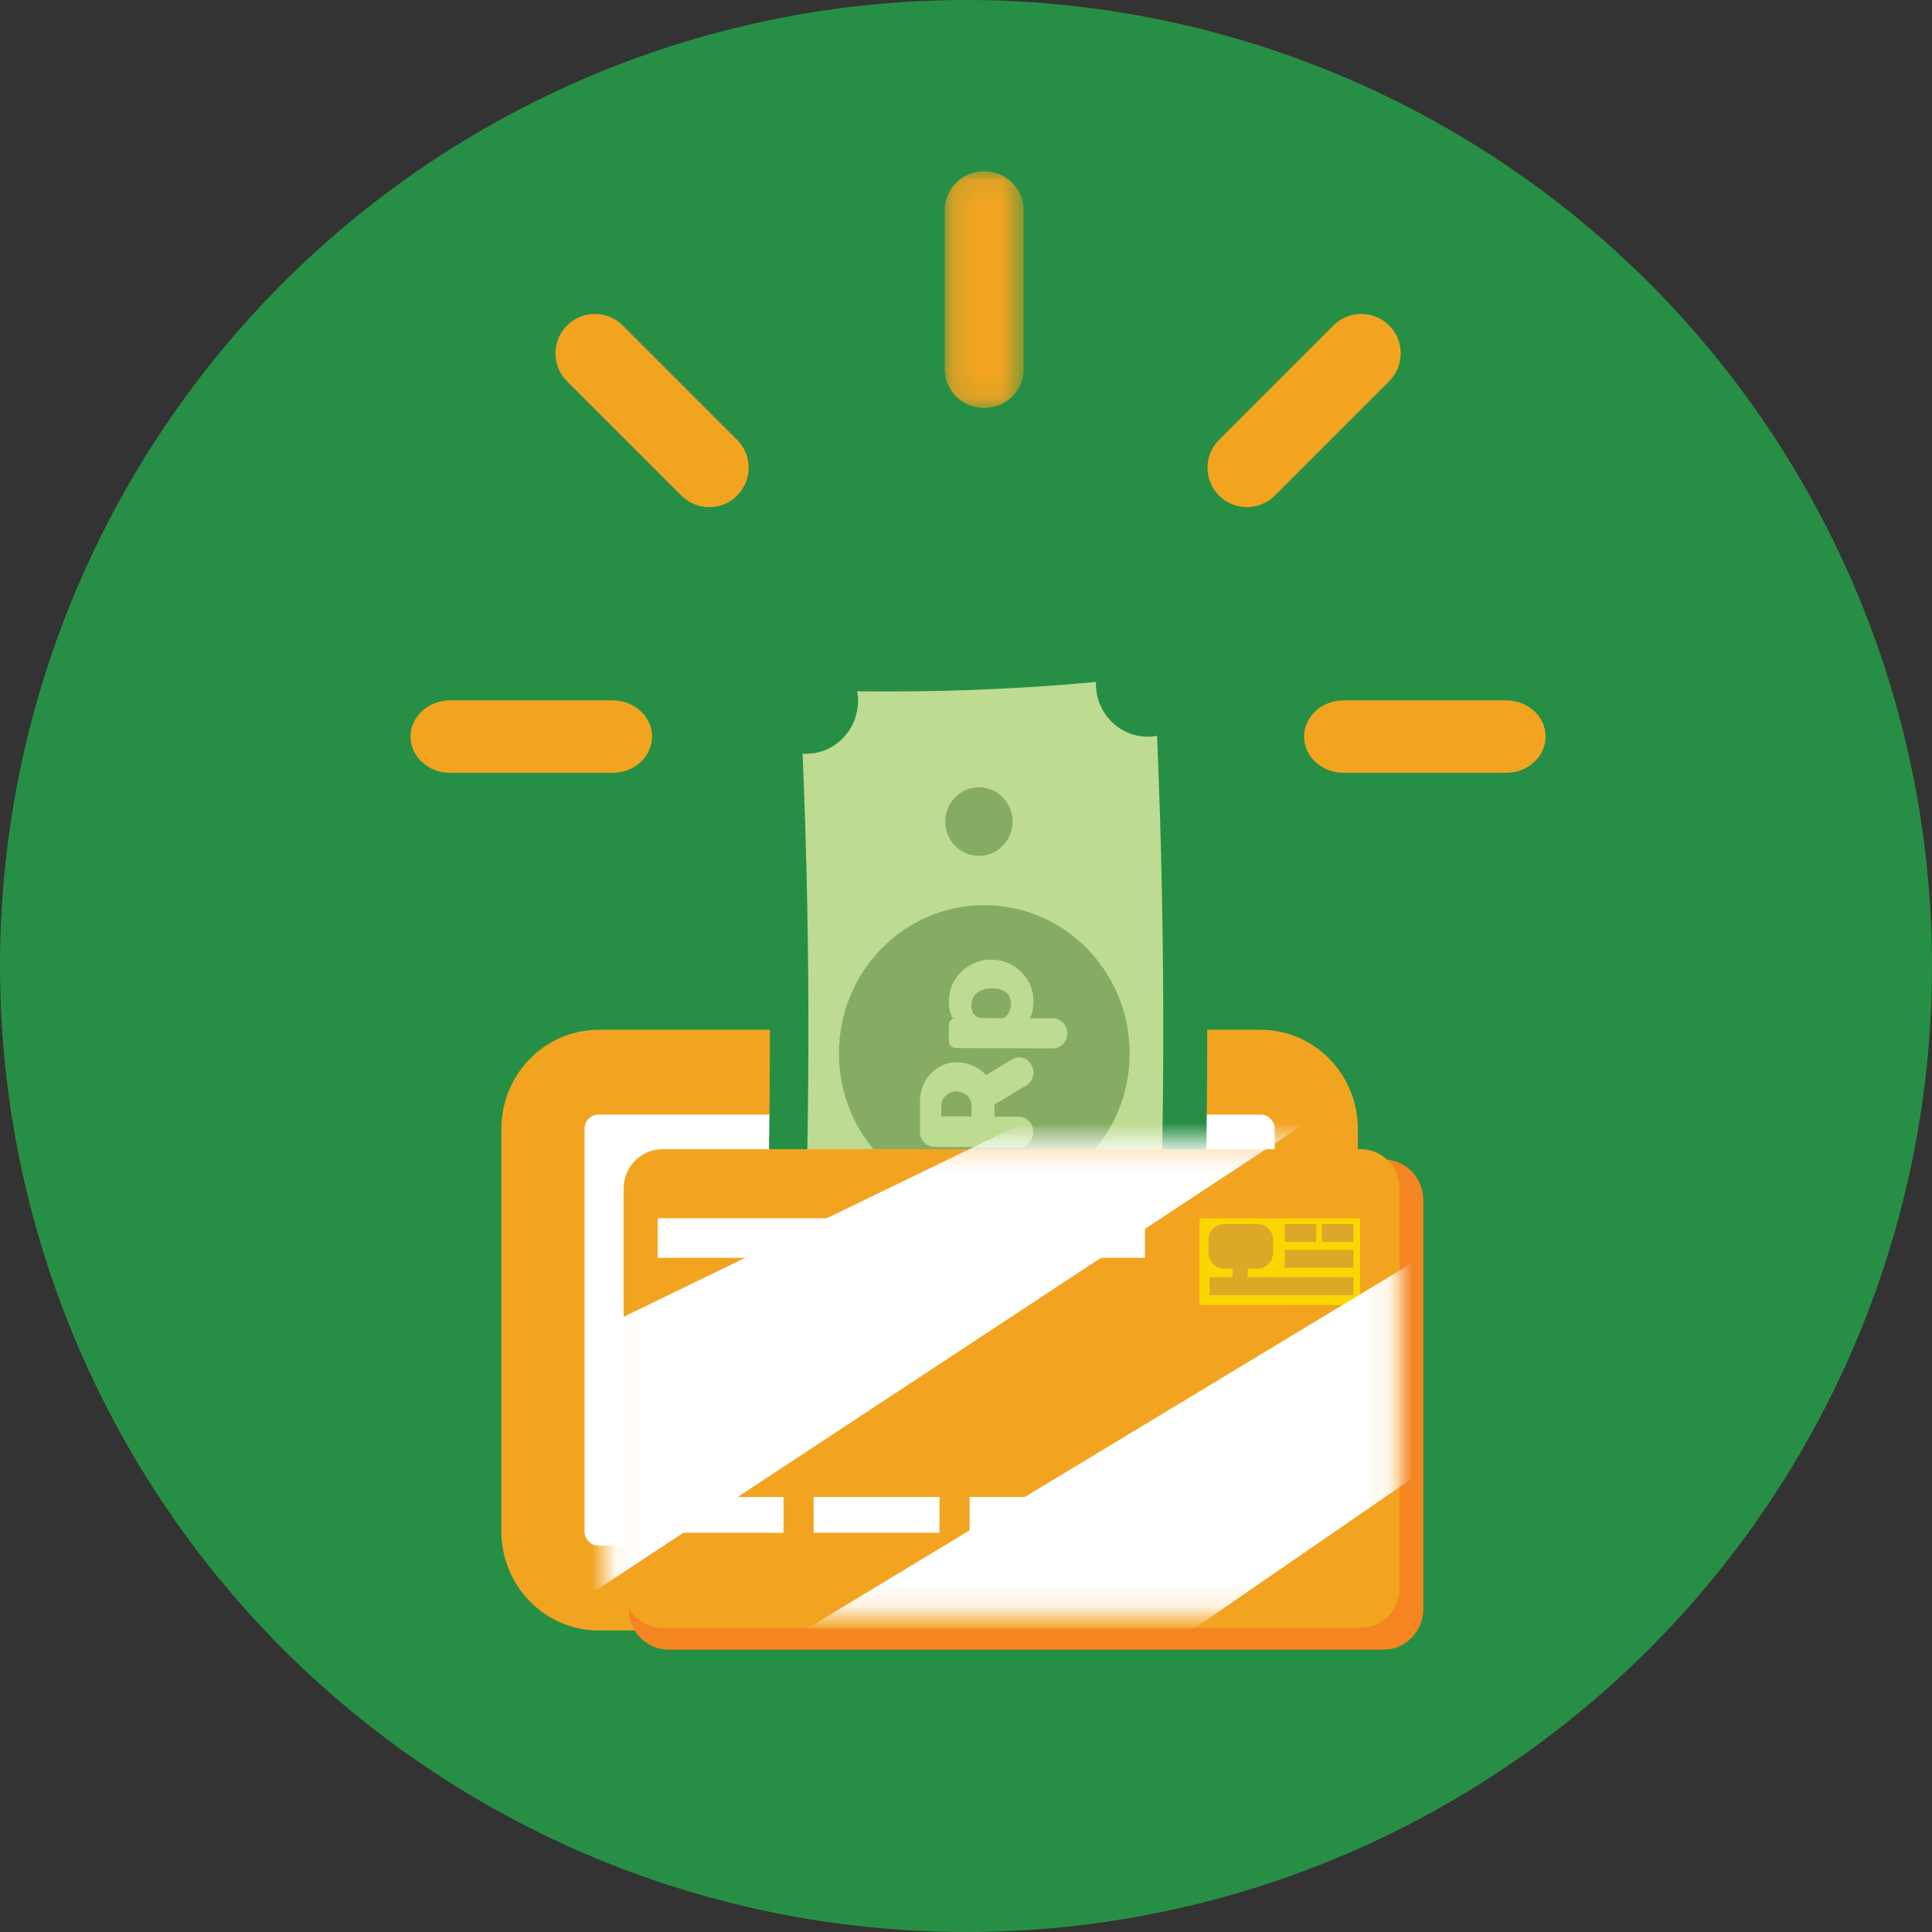 <?xml version="1.0" encoding="UTF-8"?>
<svg width="80px" height="80px" viewBox="0 0 80 80" version="1.1" xmlns="http://www.w3.org/2000/svg" xmlns:xlink="http://www.w3.org/1999/xlink">
    <rect x="0" y="0" width="80" height="80" fill="#333333" stroke="none"/>
    <!-- Generator: sketchtool 53.1 (72631) - https://sketchapp.com -->
    <title>A0134273-8F52-4201-8036-4717AABC11FF</title>
    <desc>Created with sketchtool.</desc>
    <defs>
        <polygon id="path-1" points="0 84 67.803 84 67.803 0.118 0 0.118"></polygon>
        <path d="M1.69,0.255 C0.785,0.255 0.051,0.98 0.051,1.875 L0.051,1.875 L0.051,18.27 C0.051,19.164 0.785,19.89 1.69,19.89 L1.69,19.89 L31.26,19.89 C32.166,19.89 32.899,19.164 32.899,18.27 L32.899,18.27 L32.899,1.875 C32.899,0.98 32.166,0.255 31.26,0.255 L31.26,0.255 L1.69,0.255 Z" id="path-3"></path>
        <path d="M1.69,0.255 C0.785,0.255 0.051,0.98 0.051,1.875 L0.051,1.875 L0.051,18.27 C0.051,19.164 0.785,19.89 1.69,19.89 L1.69,19.89 L31.26,19.89 C32.166,19.89 32.899,19.164 32.899,18.27 L32.899,18.27 L32.899,1.875 C32.899,0.98 32.166,0.255 31.26,0.255 L31.26,0.255 L1.69,0.255 Z" id="path-5"></path>
        <polygon id="path-7" points="0.12 0.091 3.386 0.091 3.386 9.894 0.12 9.894"></polygon>
    </defs>
    <g id="Page-1" stroke="none" stroke-width="1" fill="none" fill-rule="evenodd">
        <g id="Pinang---HiFi-3" transform="translate(-316, -5231)">
            <g id="Features" transform="translate(135, 4431)">
                <g id="icon-1-copy-2" transform="translate(181, 800)">
                    <circle id="Oval" fill="#278F45" cx="40" cy="40" r="40"></circle>
                    <g id="Group-64" stroke-width="1" transform="translate(12, -2)">
                        <g id="Group-44">
                            <path d="M42.503,65.41 C42.503,66.706 41.473,67.758 40.201,67.758 L12.785,67.758 C11.513,67.758 10.483,66.706 10.483,65.41 L10.483,48.744 C10.483,47.447 11.513,46.396 12.785,46.396 L40.201,46.396 C41.473,46.396 42.503,47.447 42.503,48.744 L42.503,65.41 Z" id="Fill-1" fill="#FFFFFF"></path>
                            <path d="M12.785,48.152 C12.465,48.152 12.204,48.417 12.204,48.744 L12.204,65.409 C12.204,65.736 12.465,66.002 12.785,66.002 L40.201,66.002 C40.521,66.002 40.782,65.736 40.782,65.409 L40.782,48.744 C40.782,48.417 40.521,48.152 40.201,48.152 L12.785,48.152 Z M40.201,69.513 L12.785,69.513 C10.566,69.513 8.761,67.672 8.761,65.409 L8.761,48.744 C8.761,46.481 10.566,44.641 12.785,44.641 L40.201,44.641 C42.42,44.641 44.225,46.481 44.225,48.744 L44.225,65.409 C44.225,67.672 42.42,69.513 40.201,69.513 L40.201,69.513 Z" id="Fill-3" fill="#F2A421"></path>
                            <path d="M22.871,39.702 C22.232,39.702 21.714,39.174 21.714,38.523 L21.714,19.57 C21.714,18.919 22.232,18.39 22.871,18.39 C23.51,18.39 24.028,18.919 24.028,19.57 L24.028,38.523 C24.028,39.174 23.51,39.702 22.871,39.702" id="Fill-5" fill="#278F45"></path>
                            <path d="M27.587,47.27 C26.948,47.27 26.43,46.742 26.43,46.091 L26.43,27.139 C26.43,26.487 26.948,25.959 27.587,25.959 C28.225,25.959 28.744,26.487 28.744,27.139 L28.744,46.091 C28.744,46.742 28.225,47.27 27.587,47.27" id="Fill-7" fill="#278F45"></path>
                            <path d="M34.098,36.015 L34.098,36.015 C33.459,36.015 32.941,35.487 32.941,34.836 L32.941,22.999 C32.941,22.347 33.459,21.819 34.098,21.819 C34.737,21.819 35.255,22.347 35.255,22.999 L35.254,34.836 C35.254,35.487 34.736,36.015 34.098,36.015" id="Fill-9" fill="#278F45"></path>
                            <path d="M34.098,18.874 C33.459,18.874 32.941,18.346 32.941,17.694 L32.941,16.66 C32.941,16.009 33.459,15.481 34.098,15.481 C34.736,15.481 35.254,16.009 35.254,16.66 L35.254,17.694 C35.254,18.346 34.736,18.874 34.098,18.874" id="Fill-11" fill="#278F45"></path>
                            <path d="M37.695,29.428 C38.125,40.342 38.086,50.962 37.579,61.873 C37.537,62.775 36.881,63.42 36.126,63.315 C31.088,62.632 25.964,62.409 20.813,62.601 C20.04,62.63 19.444,61.969 19.485,61.117 C19.976,50.798 20.011,40.373 19.593,30.052 C19.559,29.2 20.161,28.541 20.934,28.576 C26.083,28.806 31.207,28.619 36.25,27.974 C37.006,27.876 37.657,28.525 37.695,29.428" id="Fill-13" fill="#278F45"></path>
                            <path d="M35.818,58.784 C35.771,58.777 35.723,58.775 35.674,58.774 C34.484,58.77 33.519,59.749 33.515,60.962 C33.515,60.993 33.515,61.023 33.521,61.052 C30.082,60.699 26.681,60.552 23.36,60.571 C23.408,60.397 23.434,60.209 23.434,60.016 C23.438,58.803 22.477,57.817 21.288,57.813 C21.243,57.813 21.198,57.813 21.156,57.819 C21.553,49.61 21.581,41.411 21.234,33.206 C21.28,33.212 21.324,33.212 21.37,33.212 C22.559,33.217 23.526,32.237 23.53,31.024 C23.531,30.886 23.518,30.754 23.491,30.625 C26.722,30.664 30.032,30.55 33.381,30.239 C33.378,30.26 33.378,30.282 33.378,30.303 C33.373,31.516 34.335,32.502 35.523,32.506 C35.656,32.506 35.786,32.494 35.912,32.467 C36.283,41.317 36.252,49.936 35.818,58.784" id="Fill-15" fill="#BDDB91"></path>
                            <path d="M27.074,55.208 C27.077,54.424 27.703,53.79 28.472,53.793 C29.241,53.796 29.862,54.433 29.859,55.218 C29.856,56.002 29.231,56.636 28.462,56.633 C27.692,56.63 27.071,55.992 27.074,55.208" id="Fill-17" fill="#86AC63"></path>
                            <path d="M27.142,36.015 C27.145,35.231 27.77,34.598 28.539,34.601 C29.309,34.603 29.93,35.241 29.928,36.026 C29.924,36.81 29.3,37.443 28.53,37.44 C27.76,37.438 27.139,36.8 27.142,36.015" id="Fill-19" fill="#86AC63"></path>
                            <path d="M28.778,39.481 C32.103,39.494 34.788,42.251 34.776,45.639 C34.763,49.029 32.06,51.765 28.735,51.754 C25.412,51.742 22.726,48.984 22.739,45.596 C22.75,42.207 25.454,39.469 28.778,39.481" id="Fill-21" fill="#86AC63"></path>
                            <path d="M28.23,48.232 L28.231,47.781 C28.232,47.622 28.173,47.488 28.057,47.376 C27.933,47.256 27.783,47.196 27.608,47.195 C27.433,47.194 27.283,47.254 27.158,47.373 C27.038,47.483 26.977,47.618 26.977,47.776 L26.975,48.227 L28.23,48.232 Z M29.911,45.87 C30.049,45.788 30.194,45.767 30.347,45.806 C30.5,45.847 30.619,45.941 30.702,46.086 L30.709,46.096 C30.793,46.248 30.814,46.406 30.771,46.571 C30.728,46.738 30.635,46.865 30.494,46.951 L29.176,47.736 L29.179,48.239 L30.19,48.242 C30.352,48.242 30.491,48.303 30.607,48.424 C30.726,48.544 30.785,48.692 30.784,48.868 L30.784,48.879 C30.782,49.058 30.721,49.206 30.599,49.326 C30.485,49.445 30.347,49.505 30.185,49.504 L26.696,49.491 C26.532,49.491 26.39,49.431 26.273,49.311 C26.152,49.185 26.092,49.034 26.093,48.855 L26.096,47.569 C26.096,47.504 26.102,47.432 26.114,47.352 L26.118,47.322 C26.178,46.936 26.353,46.614 26.643,46.361 C26.931,46.108 27.266,45.982 27.645,45.984 C27.952,45.985 28.254,46.083 28.552,46.281 C28.664,46.352 28.757,46.431 28.825,46.517 L29.911,45.87 Z" id="Fill-23" fill="#BDDB91"></path>
                            <path d="M29.07,42.924 C28.829,42.924 28.627,42.986 28.46,43.113 C28.307,43.234 28.229,43.379 28.229,43.546 C28.214,43.649 28.221,43.754 28.254,43.858 C28.316,44.052 28.47,44.151 28.72,44.158 L29.542,44.161 C29.654,44.119 29.744,44.011 29.812,43.836 C29.887,43.638 29.878,43.439 29.783,43.24 C29.742,43.147 29.658,43.072 29.531,43.014 C29.407,42.956 29.267,42.925 29.109,42.925 L29.07,42.924 Z M30.639,44.166 L31.607,44.168 C31.765,44.169 31.903,44.229 32.019,44.35 C32.134,44.468 32.191,44.613 32.19,44.785 L32.19,44.798 C32.19,44.97 32.131,45.114 32.016,45.232 C31.898,45.351 31.76,45.41 31.603,45.411 L27.567,45.397 C27.492,45.397 27.426,45.367 27.372,45.311 C27.317,45.25 27.288,45.177 27.288,45.093 L27.292,44.455 C27.292,44.368 27.318,44.297 27.372,44.242 C27.429,44.184 27.495,44.154 27.568,44.154 L27.442,44.154 C27.342,43.981 27.293,43.746 27.294,43.448 C27.296,42.971 27.468,42.566 27.811,42.235 C28.155,41.901 28.567,41.736 29.047,41.737 C29.527,41.739 29.94,41.908 30.282,42.243 C30.623,42.576 30.793,42.983 30.792,43.46 C30.79,43.758 30.739,43.994 30.639,44.166 L30.639,44.166 Z" id="Fill-25" fill="#BDDB91"></path>
                            <path d="M46.935,68.632 C46.935,69.556 46.199,70.307 45.293,70.307 L15.677,70.307 C14.771,70.307 14.035,69.556 14.035,68.632 L14.035,51.687 C14.035,50.762 14.771,50.013 15.677,50.013 L45.293,50.013 C46.199,50.013 46.935,50.762 46.935,51.687 L46.935,68.632 Z" id="Fill-27" fill="#F58521"></path>
                            <path d="M45.952,67.77 C45.952,68.673 45.234,69.406 44.348,69.406 L15.425,69.406 C14.54,69.406 13.822,68.673 13.822,67.77 L13.822,51.22 C13.822,50.318 14.54,49.586 15.425,49.586 L44.348,49.586 C45.234,49.586 45.952,50.318 45.952,51.22 L45.952,67.77 Z" id="Fill-29" fill="#F2A421"></path>
                            <mask id="mask-2" fill="white">
                                <use xlink:href="#path-1"></use>
                            </mask>
                            <g id="Clip-32"></g>
                            <polygon id="Fill-31" fill="#FFFFFF" mask="url(#mask-2)" points="15.232 65.469 20.444 65.469 20.444 63.985 15.232 63.985"></polygon>
                            <polygon id="Fill-33" fill="#FFFFFF" mask="url(#mask-2)" points="21.691 65.469 26.902 65.469 26.902 63.985 21.691 63.985"></polygon>
                            <polygon id="Fill-34" fill="#FFFFFF" mask="url(#mask-2)" points="28.15 65.469 33.361 65.469 33.361 63.985 28.15 63.985"></polygon>
                            <polygon id="Fill-35" fill="#FFFFFF" mask="url(#mask-2)" points="34.608 65.469 39.82 65.469 39.82 63.985 34.608 63.985"></polygon>
                            <polygon id="Fill-36" fill="#FFFFFF" mask="url(#mask-2)" points="15.232 54.083 35.41 54.083 35.41 52.447 15.232 52.447"></polygon>
                            <polygon id="Fill-37" fill="#FCD600" mask="url(#mask-2)" points="37.669 56.035 44.319 56.035 44.319 52.447 37.669 52.447"></polygon>
                            <polygon id="Fill-38" fill="#DCA827" mask="url(#mask-2)" points="41.201 53.426 42.503 53.426 42.503 52.686 41.201 52.686"></polygon>
                            <polygon id="Fill-39" fill="#DCA827" mask="url(#mask-2)" points="41.2 54.494 44.04 54.494 44.04 53.753 41.2 53.753"></polygon>
                            <polygon id="Fill-40" fill="#DCA827" mask="url(#mask-2)" points="38.083 55.627 44.04 55.627 44.04 54.886 38.083 54.886"></polygon>
                            <polygon id="Fill-41" fill="#DCA827" mask="url(#mask-2)" points="42.737 53.426 44.04 53.426 44.04 52.686 42.737 52.686"></polygon>
                            <path d="M40.716,53.87 C40.716,54.234 40.426,54.531 40.068,54.531 L38.686,54.531 C38.329,54.531 38.038,54.234 38.038,53.87 L38.038,53.346 C38.038,52.982 38.329,52.685 38.686,52.685 L40.068,52.685 C40.426,52.685 40.716,52.982 40.716,53.346 L40.716,53.87 Z" id="Fill-42" fill="#DCA827" mask="url(#mask-2)"></path>
                            <polygon id="Fill-43" fill="#DCA827" mask="url(#mask-2)" points="39.04 54.934 39.664 54.934 39.664 54.531 39.04 54.531"></polygon>
                        </g>
                        <g id="Group-51" transform="translate(13, 49)">
                            <g id="Group-47">
                                <mask id="mask-4" fill="white">
                                    <use xlink:href="#path-3"></use>
                                </mask>
                                <g id="Clip-46"></g>
                                <polygon id="Fill-45" fill="#FFFFFF" mask="url(#mask-4)" points="17.113 -0.375 -4.427 10.072 -2.856 20.519 29.493 -0.78"></polygon>
                            </g>
                            <g id="Group-50">
                                <mask id="mask-6" fill="white">
                                    <use xlink:href="#path-5"></use>
                                </mask>
                                <g id="Clip-49"></g>
                                <polygon id="Fill-48" fill="#FFFFFF" mask="url(#mask-6)" points="42.858 -0.375 2.683 23.901 4.255 34.348 55.239 -0.78"></polygon>
                            </g>
                        </g>
                        <g id="Group-63" transform="translate(5, 9)">
                            <path d="M10,23.5 C10,24.329 9.267,25 8.362,25 L1.638,25 C0.733,25 0,24.329 0,23.5 C0,22.672 0.733,22 1.638,22 L8.362,22 C9.267,22 10,22.672 10,23.5" id="Fill-52" fill="#F2A421"></path>
                            <g id="Group-56" transform="translate(22, 0)">
                                <mask id="mask-8" fill="white">
                                    <use xlink:href="#path-7"></use>
                                </mask>
                                <g id="Clip-55"></g>
                                <path d="M1.753,9.894 C0.851,9.894 0.12,9.175 0.12,8.288 L0.12,1.697 C0.12,0.81 0.851,0.091 1.753,0.091 C2.654,0.091 3.386,0.81 3.386,1.697 L3.386,8.288 C3.386,9.175 2.654,9.894 1.753,9.894" id="Fill-54" fill="#F2A421" mask="url(#mask-8)"></path>
                            </g>
                            <path d="M13.522,13.522 C12.885,14.159 11.851,14.159 11.214,13.522 L6.478,8.786 C5.841,8.148 5.841,7.115 6.478,6.478 C7.115,5.841 8.149,5.841 8.786,6.478 L13.522,11.214 C14.159,11.851 14.159,12.885 13.522,13.522" id="Fill-57" fill="#F2A421"></path>
                            <path d="M37,23.5 C37,24.329 37.733,25 38.638,25 L45.362,25 C46.266,25 47,24.329 47,23.5 C47,22.672 46.266,22 45.362,22 L38.638,22 C37.733,22 37,22.672 37,23.5" id="Fill-59" fill="#F2A421"></path>
                            <path d="M33.478,13.522 C34.115,14.159 35.149,14.159 35.786,13.522 L40.522,8.786 C41.159,8.148 41.159,7.115 40.522,6.478 C39.885,5.841 38.851,5.841 38.214,6.478 L33.478,11.214 C32.841,11.851 32.841,12.885 33.478,13.522" id="Fill-61" fill="#F2A421"></path>
                        </g>
                    </g>
                </g>
            </g>
        </g>
    </g>
</svg>
